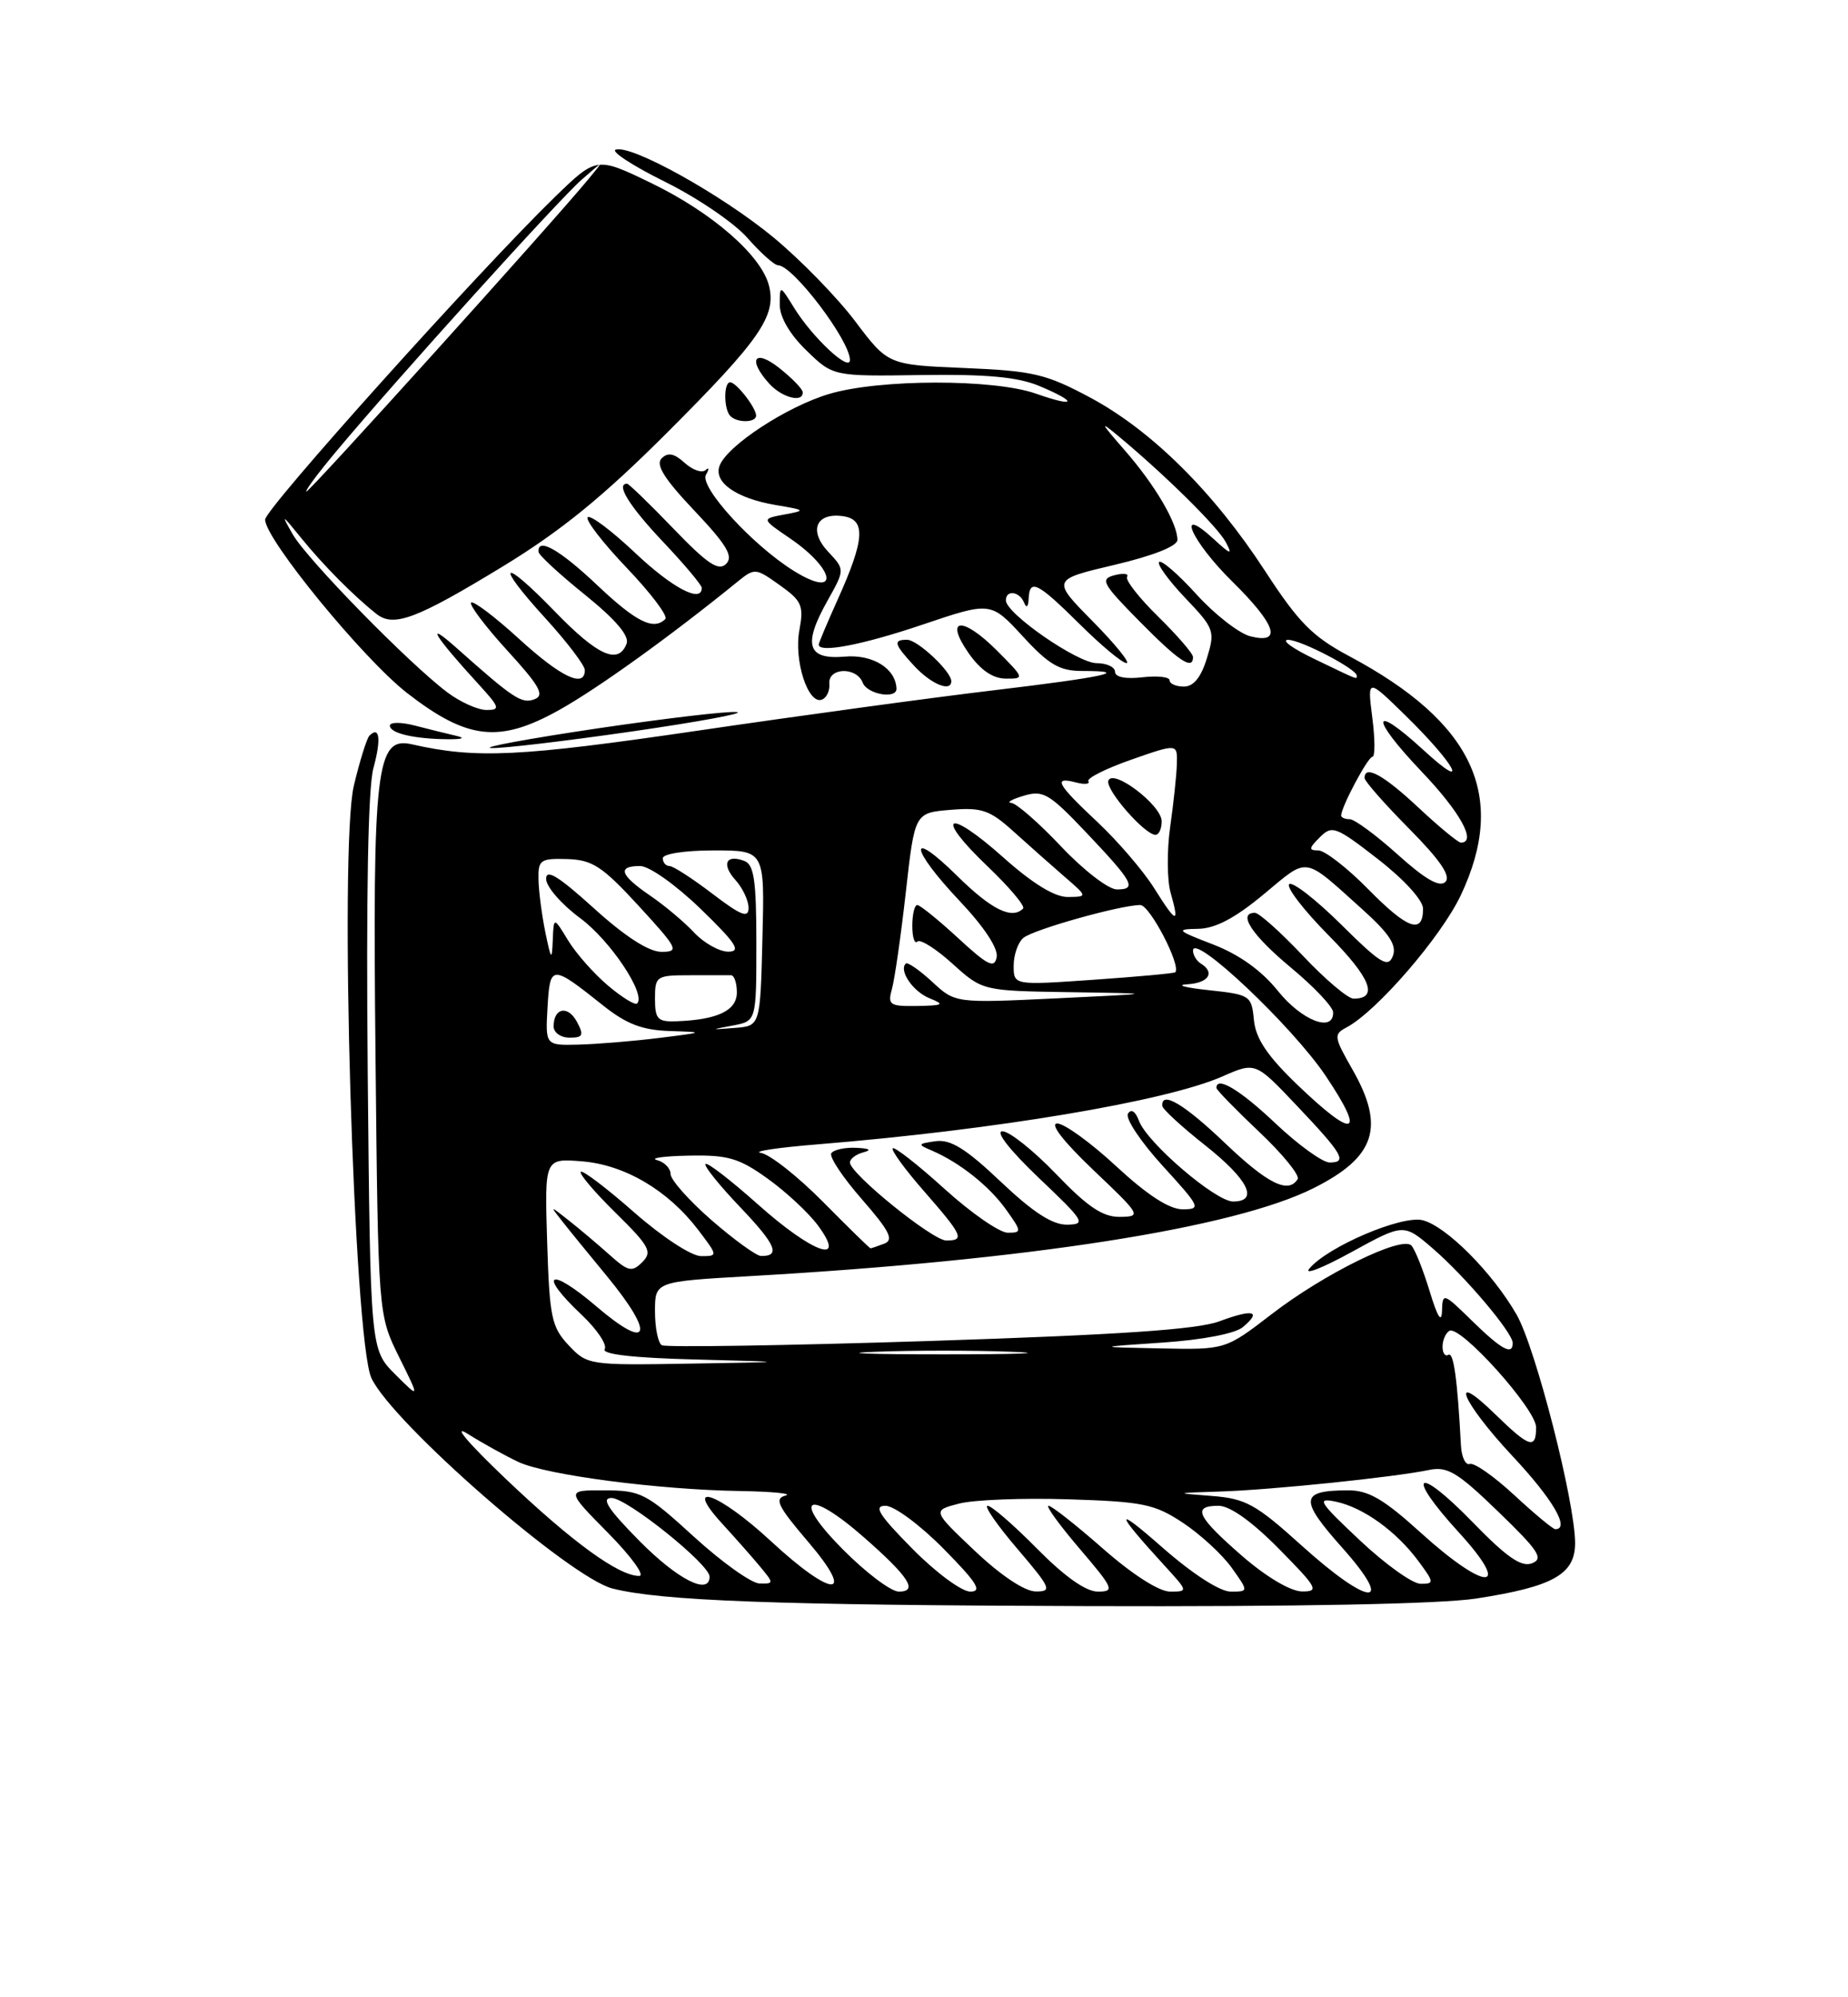 <?xml version="1.0" encoding="UTF-8" standalone="no"?>
<!DOCTYPE svg PUBLIC "-//W3C//DTD SVG 1.1//EN" "http://www.w3.org/Graphics/SVG/1.1/DTD/svg11.dtd" >
<svg xmlns="http://www.w3.org/2000/svg" xmlns:xlink="http://www.w3.org/1999/xlink" version="1.1" viewBox="0 0 237 256">
 <g >
 <path fill="currentColor"
d=" M 189.31 204.89 C 199.18 203.37 202.00 201.79 202.00 197.79 C 202.00 192.52 196.94 172.76 194.50 168.50 C 191.40 163.11 185.48 157.16 182.45 156.40 C 179.77 155.73 170.24 159.80 167.91 162.61 C 167.19 163.47 169.62 162.52 173.31 160.49 C 180.02 156.81 180.02 156.81 183.76 160.03 C 187.91 163.61 194.00 170.81 194.00 172.14 C 194.00 173.77 192.57 172.99 188.79 169.30 C 185.09 165.68 185.00 165.65 184.93 168.05 C 184.88 169.66 184.34 168.78 183.35 165.50 C 182.51 162.75 181.46 160.11 181.00 159.64 C 179.77 158.36 169.83 163.24 163.07 168.45 C 157.15 173.00 157.15 173.00 148.83 172.83 C 140.50 172.66 140.50 172.66 149.10 172.08 C 154.20 171.74 158.39 170.93 159.38 170.11 C 161.87 168.03 160.72 167.74 156.37 169.36 C 153.54 170.41 143.51 171.09 119.12 171.88 C 100.76 172.47 85.34 172.71 84.87 172.42 C 84.39 172.12 84.00 170.17 84.00 168.07 C 84.00 164.26 84.00 164.26 96.25 163.56 C 131.94 161.52 158.29 157.41 168.50 152.27 C 176.42 148.29 177.66 144.45 173.44 137.07 C 171.06 132.90 171.01 132.57 172.70 131.68 C 176.57 129.62 184.81 120.09 187.34 114.75 C 193.36 102.01 188.97 92.59 173.03 84.10 C 168.32 81.59 166.55 79.80 162.27 73.23 C 155.65 63.06 147.72 55.20 139.82 50.96 C 134.13 47.92 132.52 47.54 123.69 47.17 C 113.89 46.76 113.89 46.76 109.69 41.20 C 107.39 38.14 102.67 33.31 99.22 30.45 C 92.57 24.96 80.97 18.51 78.96 19.18 C 78.30 19.40 81.15 21.25 85.28 23.30 C 89.42 25.34 94.18 28.58 95.87 30.51 C 97.56 32.43 99.32 34.00 99.78 34.00 C 101.68 34.00 109.00 43.64 109.00 46.14 C 109.00 47.74 104.23 43.30 101.87 39.50 C 100.01 36.50 100.01 36.50 100.00 39.05 C 100.00 40.65 101.28 42.85 103.42 44.92 C 106.84 48.24 106.84 48.24 118.18 48.07 C 126.51 47.95 130.51 48.32 133.26 49.46 C 138.30 51.57 138.02 52.27 132.87 50.46 C 127.48 48.55 112.80 48.57 106.35 50.49 C 100.92 52.10 93.28 57.10 92.29 59.68 C 91.47 61.81 94.41 63.87 99.47 64.73 C 103.35 65.38 103.39 65.43 100.57 65.95 C 97.64 66.50 97.64 66.50 101.31 69.00 C 107.23 73.04 107.68 76.83 101.80 73.17 C 96.49 69.87 89.65 62.38 90.54 60.84 C 90.97 60.10 90.95 59.84 90.49 60.25 C 90.04 60.67 88.83 60.25 87.81 59.33 C 86.46 58.10 85.65 57.95 84.85 58.75 C 84.05 59.55 85.18 61.37 89.05 65.45 C 93.23 69.87 94.08 71.31 93.12 72.28 C 92.15 73.24 90.72 72.28 86.36 67.75 C 83.32 64.59 80.64 62.00 80.42 62.00 C 78.93 62.00 80.69 64.85 85.00 69.41 C 87.75 72.31 90.00 74.99 90.00 75.35 C 90.00 77.36 86.21 75.36 81.43 70.84 C 78.43 68.01 75.70 65.96 75.37 66.30 C 75.04 66.63 77.29 69.55 80.38 72.79 C 83.47 76.02 85.69 78.97 85.33 79.34 C 83.83 80.84 81.60 79.74 76.59 75.00 C 71.77 70.44 68.89 68.81 69.07 70.75 C 69.11 71.16 71.79 73.64 75.04 76.25 C 78.96 79.42 80.74 81.51 80.36 82.50 C 79.31 85.24 76.67 84.06 71.21 78.43 C 64.31 71.30 63.30 71.97 69.96 79.26 C 72.73 82.30 75.00 85.28 75.00 85.89 C 75.00 88.25 71.93 86.79 66.55 81.87 C 63.46 79.05 60.70 76.96 60.42 77.24 C 60.15 77.52 62.23 80.28 65.05 83.37 C 69.21 87.92 69.88 89.11 68.56 89.62 C 66.91 90.25 65.89 89.58 58.53 83.03 C 54.36 79.33 55.69 81.50 61.42 87.75 C 64.10 90.68 64.19 91.00 62.39 91.00 C 61.29 91.00 59.03 89.99 57.38 88.75 C 52.49 85.09 39.42 71.74 37.55 68.50 C 36.00 65.80 36.11 65.85 38.66 69.00 C 41.47 72.46 45.36 76.38 48.28 78.69 C 50.49 80.44 53.42 79.34 64.50 72.59 C 71.92 68.07 77.34 63.66 85.51 55.50 C 97.48 43.54 99.59 40.50 98.62 36.62 C 97.65 32.75 91.35 27.26 83.53 23.47 C 76.50 20.07 76.50 20.07 71.13 25.28 C 61.42 34.71 34.00 65.22 34.00 66.60 C 34.00 69.10 46.58 84.45 52.21 88.83 C 59.95 94.83 64.03 95.29 71.70 91.01 C 76.67 88.24 86.00 81.53 94.51 74.62 C 96.79 72.77 96.88 72.78 100.00 75.00 C 102.84 77.02 103.10 77.63 102.52 80.76 C 101.79 84.63 103.62 90.31 105.39 89.68 C 106.00 89.46 106.44 88.55 106.36 87.64 C 106.18 85.55 109.84 85.43 110.64 87.50 C 111.21 89.00 115.03 89.66 114.97 88.25 C 114.86 85.67 111.92 83.85 108.34 84.16 C 103.53 84.58 102.94 82.66 106.11 77.02 C 108.36 73.01 108.36 73.01 106.23 70.74 C 103.67 68.02 104.64 65.67 108.11 66.16 C 111.08 66.58 110.91 69.14 107.42 76.87 C 106.09 79.82 105.00 82.41 105.00 82.62 C 105.00 83.74 110.63 82.66 118.34 80.05 C 127.06 77.11 127.06 77.11 131.16 81.55 C 134.52 85.21 135.89 86.00 138.79 86.00 C 145.25 86.00 141.66 86.78 127.50 88.47 C 119.80 89.38 102.70 91.71 89.50 93.65 C 66.55 97.01 61.07 97.27 52.82 95.40 C 48.23 94.36 47.77 98.31 48.16 135.54 C 48.50 168.51 48.50 168.51 51.17 173.91 C 53.85 179.31 53.85 179.31 50.67 176.14 C 47.50 172.96 47.50 172.96 47.16 137.62 C 46.95 114.78 47.20 100.93 47.89 98.45 C 48.90 94.76 48.69 92.98 47.38 94.29 C 47.04 94.63 46.14 97.52 45.38 100.70 C 43.47 108.76 45.35 171.80 47.64 176.65 C 50.37 182.42 73.10 202.24 78.57 203.61 C 84.88 205.19 99.40 205.73 139.31 205.86 C 166.42 205.95 184.75 205.59 189.31 204.89 Z  M 81.00 93.76 C 89.53 92.53 95.60 91.41 94.50 91.27 C 93.40 91.12 85.30 92.08 76.50 93.38 C 67.70 94.69 61.62 95.81 63.00 95.88 C 64.38 95.95 72.47 94.99 81.00 93.76 Z  M 58.50 94.31 C 57.40 94.06 55.04 93.47 53.25 93.01 C 51.46 92.54 50.00 92.54 50.00 93.01 C 50.00 93.99 53.15 94.72 57.50 94.75 C 59.34 94.76 59.73 94.59 58.50 94.31 Z  M 122.00 87.31 C 122.00 86.06 117.67 82.00 116.33 82.00 C 114.50 82.00 114.65 82.55 117.25 85.36 C 119.41 87.69 122.00 88.76 122.00 87.31 Z  M 127.85 83.38 C 123.40 78.93 121.05 79.17 124.24 83.74 C 125.75 85.89 127.33 86.97 128.98 86.98 C 131.42 87.00 131.39 86.93 127.85 83.38 Z  M 96.97 53.25 C 96.92 52.20 94.42 49.00 93.64 49.00 C 92.79 49.00 92.81 52.48 93.67 53.33 C 94.57 54.24 97.01 54.18 96.97 53.25 Z  M 102.94 50.25 C 102.91 49.84 101.56 48.45 99.94 47.17 C 96.75 44.65 95.84 46.06 98.65 49.17 C 100.30 50.99 103.05 51.68 102.94 50.25 Z  M 108.00 198.50 C 101.40 191.82 103.61 190.73 110.85 197.09 C 116.59 202.13 117.78 204.00 115.27 204.00 C 114.26 204.00 110.99 201.53 108.00 198.50 Z  M 117.00 198.50 C 112.70 194.14 111.98 193.00 113.57 193.00 C 114.67 193.00 118.01 195.47 121.00 198.50 C 125.30 202.86 126.02 204.00 124.43 204.00 C 123.33 204.00 119.99 201.53 117.00 198.50 Z  M 125.03 198.79 C 119.56 193.61 119.56 193.61 122.99 192.72 C 124.88 192.23 131.20 191.98 137.04 192.17 C 146.59 192.47 148.06 192.77 151.72 195.19 C 153.95 196.67 156.76 199.26 157.96 200.94 C 160.14 204.00 160.14 204.00 157.82 204.00 C 156.43 203.99 152.90 201.71 149.00 198.28 C 142.80 192.83 142.94 193.68 149.42 200.75 C 152.37 203.97 152.37 204.00 150.06 204.00 C 148.65 204.00 145.23 201.81 141.46 198.50 C 138.01 195.47 134.87 193.00 134.47 193.00 C 134.08 193.00 135.87 195.47 138.46 198.50 C 142.83 203.62 142.99 204.00 140.79 204.00 C 139.26 204.00 136.54 202.08 133.00 198.50 C 130.01 195.47 127.16 193.00 126.66 193.00 C 126.16 193.00 127.87 195.47 130.46 198.50 C 134.79 203.57 134.97 204.00 132.83 203.98 C 131.41 203.97 128.35 201.93 125.03 198.79 Z  M 159.25 199.39 C 153.48 194.36 152.84 193.00 156.28 193.00 C 157.73 193.00 160.57 195.02 164.00 198.50 C 168.97 203.53 169.22 204.00 166.97 203.98 C 165.50 203.96 162.38 202.11 159.25 199.39 Z  M 166.89 198.06 C 161.05 192.79 159.76 192.08 155.41 191.74 C 150.56 191.37 150.57 191.36 156.50 191.17 C 163.00 190.97 178.81 189.34 183.26 188.41 C 185.63 187.92 186.91 188.69 192.15 193.76 C 197.34 198.77 198.00 199.78 196.47 200.37 C 195.11 200.90 193.23 199.60 188.85 195.09 C 181.62 187.66 180.12 188.79 187.09 196.41 C 194.05 204.02 190.64 204.08 182.26 196.50 C 177.43 192.12 175.50 191.00 172.84 191.02 C 166.73 191.04 166.61 192.17 172.08 198.31 C 179.08 206.16 175.68 206.00 166.89 198.06 Z  M 82.00 197.50 C 77.97 193.42 77.05 192.00 78.43 192.00 C 80.39 192.00 91.00 200.50 91.00 202.08 C 91.00 204.54 86.89 202.45 82.00 197.50 Z  M 89.00 196.97 C 82.90 191.40 82.19 191.03 77.53 191.02 C 72.57 191.00 72.57 191.00 78.00 196.50 C 80.99 199.53 82.77 202.00 81.97 201.99 C 79.34 201.99 73.39 197.66 64.86 189.55 C 59.97 184.89 57.95 182.50 60.00 183.79 C 61.92 185.00 64.85 186.62 66.50 187.39 C 70.06 189.06 84.48 190.95 95.00 191.11 C 99.12 191.18 101.71 191.44 100.74 191.69 C 99.27 192.08 99.74 193.05 103.61 197.58 C 109.90 204.94 106.81 204.89 98.83 197.50 C 92.21 191.37 87.47 189.66 92.58 195.25 C 94.22 197.04 96.41 199.51 97.44 200.75 C 99.27 202.95 99.27 203.00 97.40 202.96 C 96.36 202.93 92.58 200.24 89.00 196.97 Z  M 174.41 197.44 C 169.10 192.45 168.79 191.94 171.35 192.48 C 174.86 193.23 179.09 196.28 181.92 200.11 C 183.94 202.84 183.95 203.00 182.19 203.00 C 181.16 203.00 177.66 200.50 174.41 197.44 Z  M 194.21 191.64 C 191.62 189.24 189.05 187.44 188.50 187.64 C 187.95 187.84 187.44 186.76 187.36 185.25 C 186.91 176.76 186.42 173.24 185.75 173.65 C 185.34 173.91 185.00 173.44 185.00 172.62 C 185.00 171.79 185.39 170.88 185.87 170.58 C 187.22 169.75 197.00 180.61 197.00 182.94 C 197.00 185.81 196.14 185.54 191.79 181.30 C 185.66 175.31 187.45 179.66 194.00 186.66 C 199.16 192.17 201.39 196.00 199.46 196.00 C 199.16 196.00 196.80 194.04 194.21 191.64 Z  M 72.92 172.42 C 70.73 170.08 70.47 168.85 70.17 159.16 C 69.84 148.47 69.84 148.47 74.62 148.85 C 80.11 149.29 85.65 152.55 89.52 157.61 C 92.08 160.98 92.09 161.00 89.91 161.00 C 88.68 161.00 84.93 158.55 81.32 155.38 C 77.79 152.28 74.72 149.95 74.48 150.19 C 74.24 150.43 76.25 152.80 78.95 155.45 C 83.30 159.73 83.69 160.46 82.37 161.77 C 81.05 163.09 80.57 162.98 78.19 160.85 C 76.71 159.53 74.38 157.56 73.00 156.47 C 70.51 154.50 70.50 154.50 72.08 156.50 C 72.94 157.60 75.53 160.78 77.83 163.56 C 84.07 171.14 83.33 173.29 76.50 167.46 C 70.43 162.27 68.88 163.14 74.59 168.52 C 76.56 170.38 77.89 172.36 77.55 172.92 C 77.14 173.58 81.21 174.05 89.21 174.25 C 101.50 174.57 101.50 174.57 88.42 174.78 C 75.54 175.00 75.31 174.96 72.92 172.42 Z  M 112.25 173.26 C 117.06 173.07 124.94 173.07 129.75 173.26 C 134.56 173.44 130.62 173.59 121.00 173.59 C 111.38 173.59 107.44 173.44 112.25 173.26 Z  M 91.25 156.39 C 88.36 153.87 86.00 151.22 86.00 150.48 C 86.00 149.75 85.21 148.94 84.25 148.69 C 83.29 148.44 85.13 148.18 88.34 148.12 C 93.36 148.02 94.77 148.43 98.45 151.07 C 100.81 152.76 103.71 155.46 104.90 157.07 C 108.70 162.22 104.25 160.66 97.20 154.37 C 93.74 151.29 90.72 148.95 90.48 149.19 C 90.24 149.42 92.25 151.92 94.93 154.73 C 99.52 159.54 100.15 161.03 97.58 160.98 C 96.99 160.96 94.14 158.90 91.25 156.39 Z  M 105.55 154.05 C 102.31 150.77 98.72 147.95 97.58 147.77 C 96.44 147.58 99.73 147.09 104.90 146.67 C 127.71 144.81 149.49 141.16 156.75 137.98 C 161.00 136.11 161.00 136.11 166.25 141.65 C 172.22 147.94 172.84 149.00 170.52 149.00 C 169.62 149.00 166.50 146.75 163.59 144.00 C 159.04 139.69 156.00 137.87 156.00 139.44 C 156.00 139.69 158.47 142.22 161.48 145.07 C 164.50 147.92 166.72 150.65 166.42 151.13 C 165.23 153.05 162.58 151.74 157.09 146.50 C 151.85 141.50 148.91 139.76 149.06 141.75 C 149.09 142.16 151.56 144.43 154.56 146.80 C 160.09 151.17 161.50 154.00 158.14 154.00 C 155.90 154.00 147.11 146.47 146.07 143.66 C 145.62 142.44 145.07 142.08 144.66 142.74 C 144.29 143.34 146.29 146.34 149.09 149.41 C 153.95 154.73 154.08 155.00 151.66 155.00 C 149.96 155.00 147.14 153.17 143.17 149.50 C 139.91 146.47 136.49 144.00 135.59 144.00 C 134.58 144.00 136.38 146.31 140.22 149.97 C 146.33 155.77 146.42 155.93 143.62 155.97 C 141.42 155.99 139.51 154.71 135.46 150.50 C 132.55 147.47 129.45 145.00 128.56 145.00 C 127.60 145.00 129.48 147.40 133.22 150.97 C 139.09 156.54 139.33 156.93 136.84 156.97 C 134.96 156.99 132.48 155.38 128.34 151.46 C 123.88 147.23 121.91 146.01 120.00 146.27 C 117.67 146.60 117.64 146.68 119.50 147.47 C 123.07 149.00 126.87 152.02 129.03 155.04 C 131.05 157.87 131.05 158.00 129.24 158.00 C 128.19 158.00 124.54 155.47 121.13 152.38 C 117.71 149.28 114.72 146.95 114.49 147.18 C 114.25 147.41 116.07 149.90 118.53 152.71 C 123.47 158.36 123.76 159.00 121.36 159.00 C 119.60 159.00 109.00 150.42 109.00 149.00 C 109.00 148.53 109.79 147.94 110.75 147.69 C 111.85 147.40 111.50 147.19 109.81 147.12 C 108.33 147.05 106.89 147.37 106.61 147.82 C 106.33 148.28 108.10 150.93 110.54 153.72 C 114.08 157.77 114.66 158.92 113.41 159.40 C 112.54 159.73 111.75 160.00 111.64 160.00 C 111.53 160.00 108.79 157.32 105.55 154.05 Z  M 166.31 138.97 C 162.51 135.31 161.04 133.11 160.81 130.74 C 160.51 127.60 160.33 127.48 155.00 126.91 C 151.97 126.59 150.74 126.25 152.25 126.16 C 155.00 126.00 155.88 124.66 154.00 123.50 C 153.45 123.16 153.00 122.41 153.00 121.84 C 153.00 119.50 165.76 131.55 170.03 137.92 C 175.23 145.67 173.72 146.09 166.31 138.97 Z  M 70.22 129.10 C 70.54 123.60 70.71 123.59 77.39 128.91 C 80.35 131.26 82.37 132.03 85.89 132.15 C 90.41 132.29 90.39 132.31 84.50 133.04 C 81.20 133.45 76.57 133.83 74.22 133.89 C 69.94 134.00 69.94 134.00 70.22 129.10 Z  M 73.99 130.97 C 72.83 128.81 71.00 129.17 71.00 131.56 C 71.00 132.35 71.92 133.00 73.04 133.00 C 74.77 133.00 74.91 132.70 73.99 130.97 Z  M 94.00 131.44 C 97.00 130.87 97.00 130.87 97.00 120.91 C 97.00 112.84 96.70 110.82 95.46 110.35 C 93.09 109.44 92.49 110.78 94.34 112.82 C 95.25 113.83 96.00 115.43 96.00 116.37 C 96.00 117.73 95.03 117.35 91.36 114.55 C 88.80 112.60 86.33 111.00 85.86 111.00 C 85.39 111.00 85.00 110.55 85.00 110.00 C 85.00 109.44 87.84 109.00 91.53 109.00 C 98.07 109.00 98.07 109.00 97.78 120.25 C 97.50 131.50 97.50 131.50 94.25 131.75 C 91.05 132.00 91.04 131.99 94.00 131.44 Z  M 84.00 128.00 C 84.00 125.11 84.17 125.00 88.50 125.00 C 90.97 125.00 93.34 125.00 93.75 125.00 C 94.16 125.00 94.50 125.99 94.50 127.20 C 94.50 129.53 92.02 130.71 86.75 130.90 C 84.34 130.99 84.00 130.63 84.00 128.00 Z  M 163.89 127.01 C 161.78 124.39 158.93 122.35 155.59 121.06 C 150.89 119.25 150.74 119.10 153.65 119.05 C 155.85 119.02 158.39 117.68 162.07 114.62 C 167.91 109.78 167.02 109.64 174.77 116.60 C 178.20 119.69 179.15 121.16 178.63 122.53 C 178.02 124.10 177.08 123.53 171.99 118.49 C 168.72 115.26 165.73 112.94 165.33 113.33 C 164.94 113.73 167.23 116.70 170.43 119.93 C 175.80 125.36 176.84 128.00 173.59 128.00 C 172.87 128.00 169.95 125.53 167.09 122.50 C 164.23 119.47 161.46 117.00 160.94 117.00 C 158.67 117.00 160.53 119.84 165.53 124.00 C 168.51 126.47 170.96 129.06 170.97 129.75 C 171.03 132.40 166.95 130.82 163.89 127.01 Z  M 77.98 126.33 C 76.19 124.82 73.88 122.22 72.86 120.54 C 71.01 117.50 71.01 117.50 70.89 120.50 C 70.78 123.18 70.68 123.08 69.94 119.50 C 69.49 117.30 69.09 114.26 69.06 112.75 C 69.00 110.21 69.29 110.01 72.75 110.11 C 75.98 110.21 77.24 111.04 81.91 116.11 C 86.95 121.60 87.15 122.00 84.83 122.00 C 83.21 122.00 80.18 120.05 76.17 116.42 C 71.61 112.29 70.01 111.31 70.04 112.67 C 70.06 113.67 72.02 115.92 74.39 117.67 C 78.25 120.51 82.89 127.44 81.71 128.62 C 81.46 128.88 79.78 127.85 77.98 126.33 Z  M 114.39 126.75 C 114.74 125.51 115.54 119.93 116.17 114.34 C 117.31 104.18 117.31 104.18 121.91 103.80 C 125.93 103.47 126.93 103.82 130.00 106.59 C 131.93 108.33 134.85 110.92 136.50 112.35 C 139.50 114.94 139.50 114.94 136.95 114.97 C 135.27 114.99 132.44 113.26 128.65 109.88 C 121.44 103.45 119.72 104.43 126.64 111.03 C 129.45 113.71 131.51 116.16 131.21 116.45 C 129.78 117.89 127.16 116.60 122.78 112.29 C 116.39 105.99 116.64 108.68 123.09 115.50 C 126.21 118.80 128.04 121.57 127.82 122.68 C 127.54 124.17 126.69 123.76 122.88 120.24 C 120.35 117.91 117.99 116.00 117.64 116.00 C 117.29 116.00 117.00 117.20 117.00 118.67 C 117.00 120.13 117.29 121.04 117.65 120.68 C 118.01 120.33 120.03 121.60 122.15 123.52 C 126.01 127.00 126.01 127.00 137.25 127.17 C 148.50 127.34 148.50 127.34 135.50 127.96 C 122.50 128.58 122.50 128.58 119.54 125.83 C 117.91 124.33 116.39 123.28 116.16 123.50 C 115.25 124.42 117.10 127.11 119.23 127.96 C 121.20 128.75 120.98 128.88 117.63 128.94 C 114.09 128.99 113.82 128.81 114.39 126.75 Z  M 130.00 123.77 C 130.00 122.38 130.56 120.78 131.25 120.21 C 132.55 119.13 143.71 116.00 146.24 116.00 C 147.46 116.00 151.52 123.81 150.72 124.62 C 150.57 124.76 145.85 125.19 140.23 125.58 C 130.00 126.29 130.00 126.29 130.00 123.77 Z  M 89.02 119.53 C 87.75 118.17 85.20 116.03 83.36 114.78 C 79.51 112.15 79.12 111.00 82.09 111.00 C 83.26 111.00 86.65 113.40 89.84 116.48 C 94.40 120.90 95.10 121.96 93.42 121.98 C 92.28 121.99 90.30 120.89 89.02 119.53 Z  M 175.51 114.01 C 172.80 111.25 169.90 109.00 169.07 109.00 C 167.81 109.00 167.84 108.73 169.26 107.32 C 170.83 105.74 171.30 105.91 176.72 110.12 C 180.08 112.73 182.50 115.39 182.50 116.47 C 182.50 119.80 180.53 119.11 175.51 114.01 Z  M 148.00 113.81 C 146.62 111.62 143.36 107.82 140.75 105.37 C 135.52 100.47 135.00 99.51 138.00 100.29 C 139.10 100.58 139.81 100.51 139.58 100.13 C 139.35 99.75 141.82 98.51 145.08 97.37 C 151.00 95.30 151.00 95.30 150.93 97.90 C 150.89 99.33 150.50 102.97 150.07 106.00 C 149.64 109.03 149.67 112.82 150.13 114.43 C 151.30 118.53 150.88 118.41 148.00 113.81 Z  M 148.98 105.25 C 148.96 103.19 142.69 98.44 142.14 100.07 C 141.76 101.22 146.80 107.00 148.19 107.00 C 148.63 107.00 148.99 106.21 148.98 105.25 Z  M 136.09 108.50 C 133.23 105.47 130.35 102.96 129.69 102.91 C 129.04 102.87 129.75 102.45 131.27 102.00 C 133.77 101.24 134.55 101.70 139.27 106.67 C 145.36 113.09 145.85 114.00 143.23 114.00 C 142.16 114.00 138.95 111.53 136.09 108.50 Z  M 179.26 109.54 C 176.48 107.04 173.71 105.00 173.10 105.00 C 172.50 105.00 172.00 104.79 172.00 104.53 C 172.00 103.44 175.43 97.00 176.01 97.00 C 176.36 97.00 176.35 94.73 175.99 91.96 C 175.35 86.92 175.35 86.92 180.25 91.71 C 186.71 98.03 188.65 101.73 182.58 96.16 C 175.81 89.95 175.64 91.89 182.34 98.92 C 187.27 104.09 189.43 108.00 187.35 108.00 C 187.00 108.00 184.54 105.97 181.90 103.50 C 177.43 99.32 175.00 97.99 175.00 99.72 C 175.00 100.12 177.57 103.04 180.71 106.21 C 184.71 110.25 186.10 112.30 185.37 113.03 C 184.63 113.77 182.80 112.72 179.26 109.54 Z  M 150.00 87.20 C 150.00 86.76 148.43 86.59 146.50 86.81 C 144.36 87.06 143.00 86.79 143.00 86.11 C 143.00 85.50 141.94 85.00 140.64 85.00 C 138.21 85.00 129.00 78.64 129.00 76.95 C 129.00 75.56 130.75 75.79 131.34 77.25 C 131.64 78.00 131.87 77.80 131.92 76.75 C 132.04 74.12 133.03 74.62 138.50 80.03 C 141.25 82.76 143.93 84.99 144.47 84.99 C 145.00 85.00 143.05 82.59 140.15 79.65 C 134.87 74.30 134.87 74.30 142.93 72.40 C 147.90 71.23 151.00 70.00 151.00 69.20 C 151.00 67.05 148.11 62.13 144.22 57.69 C 141.08 54.09 140.98 53.85 143.53 55.98 C 149.50 60.95 156.18 67.55 157.21 69.50 C 158.10 71.18 157.85 71.11 155.64 69.08 C 150.66 64.50 152.78 69.36 158.00 74.50 C 163.65 80.07 164.50 82.59 160.36 81.56 C 158.91 81.19 155.81 78.78 153.46 76.20 C 151.12 73.61 148.95 71.74 148.65 72.03 C 148.36 72.32 149.86 74.39 152.00 76.64 C 155.74 80.56 155.85 80.88 154.78 84.37 C 154.03 86.82 153.07 88.00 151.83 88.00 C 150.82 88.00 150.00 87.64 150.00 87.20 Z  M 153.00 84.21 C 153.00 83.77 150.99 81.45 148.54 79.04 C 146.09 76.64 144.29 74.34 144.54 73.93 C 144.80 73.52 144.07 73.43 142.92 73.73 C 141.05 74.22 141.37 74.81 146.14 79.64 C 151.18 84.75 153.00 85.96 153.00 84.21 Z  M 168.50 84.43 C 165.75 83.11 164.26 82.02 165.19 82.01 C 166.80 82.00 174.00 85.75 174.00 86.60 C 174.00 87.11 174.33 87.24 168.50 84.43 Z  M 43.16 57.81 C 50.93 48.52 71.68 25.56 74.63 23.00 C 77.50 20.50 77.50 20.50 75.43 23.00 C 70.54 28.91 39.74 63.00 39.30 63.00 C 39.03 63.00 40.77 60.66 43.16 57.81 Z "/>
</g>
</svg>
